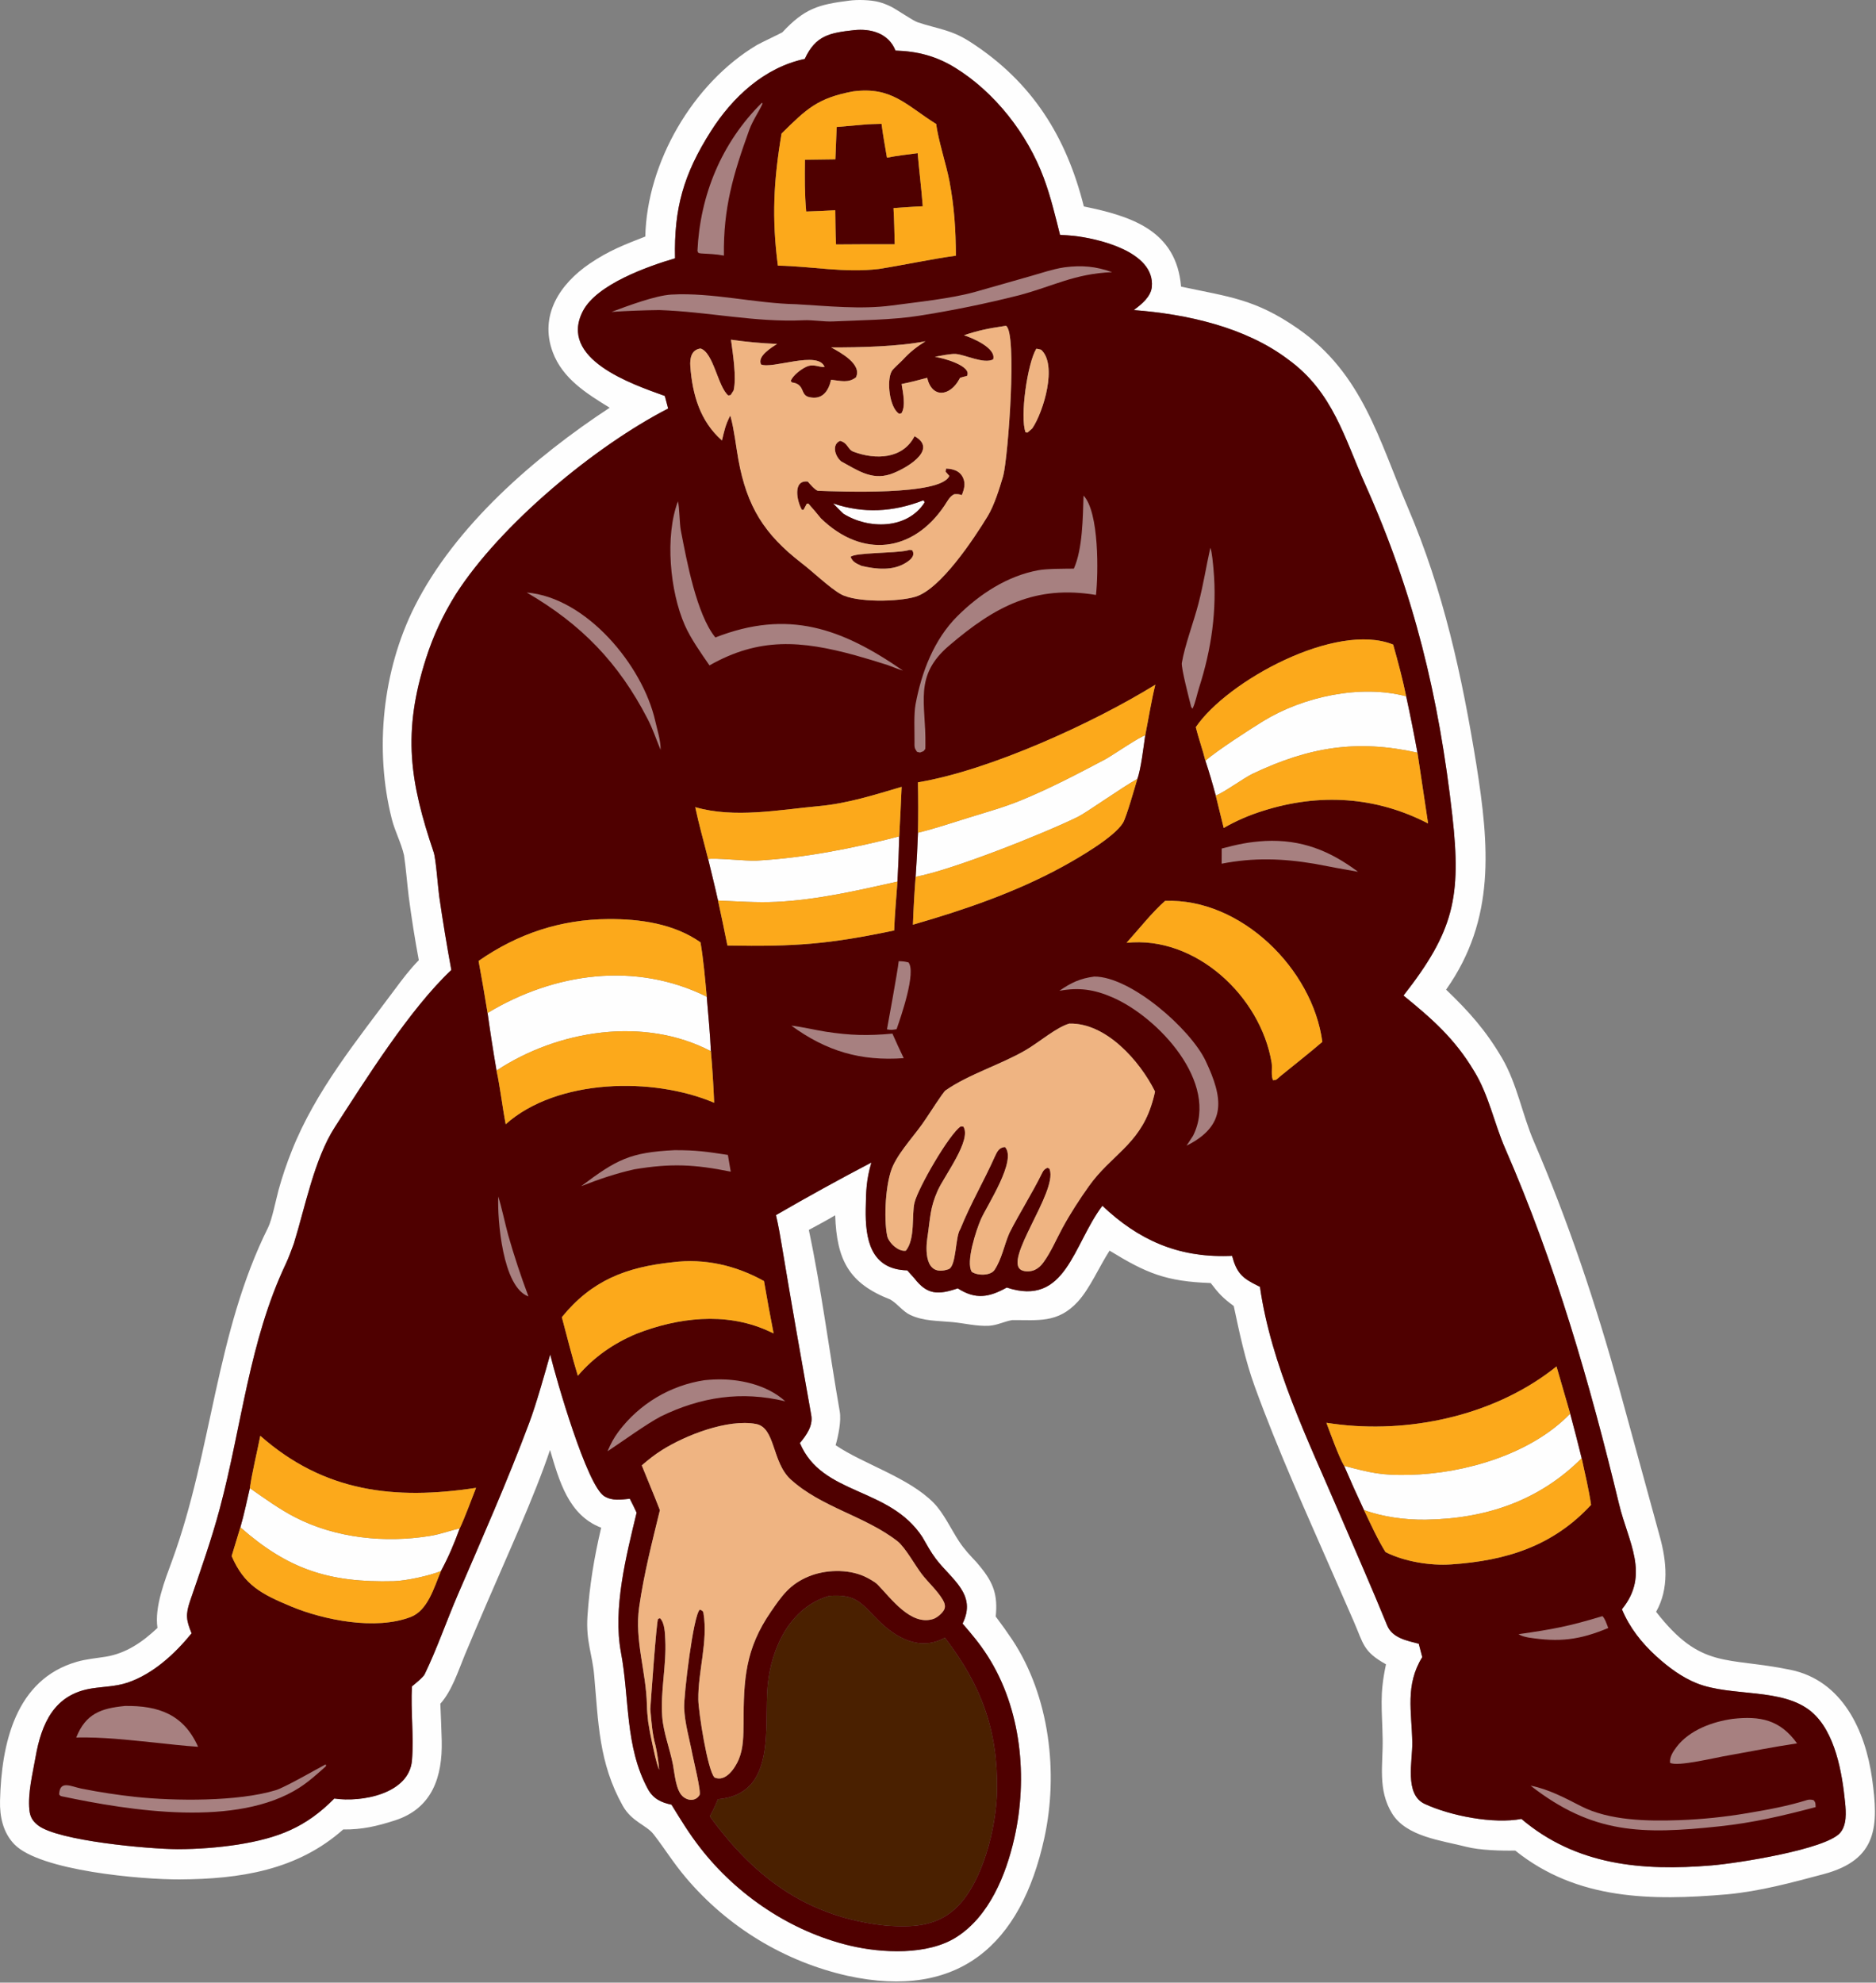 <svg width="100%" height="100%" viewBox="0 0 795 840" version="1.1" xmlns="http://www.w3.org/2000/svg" xmlns:xlink="http://www.w3.org/1999/xlink" xml:space="preserve" xmlns:serif="http://www.serif.com/" style="fill-rule:evenodd;clip-rule:evenodd;stroke-linejoin:round;stroke-miterlimit:2;">
    <rect x="0" y="0" width="795" height="840" fill="#808080" stroke="none"/>
    <g transform="matrix(1,0,0,1,-106.983,-70.413)">
        <path d="M458.448,746.549C469.651,745.762 471.67,749.331 478.931,756.656C486.63,764.423 496.817,770.102 507.406,764.289C522.718,784.293 529.903,803.209 529.495,829.046C529.253,844.348 523.435,868.723 511.5,879.369C503.305,886.679 493.276,887.03 482.879,886.302C449.658,882.921 426.959,866.346 407.773,839.95C409.308,837.169 410.011,835.655 411.206,832.724C436.436,830.555 430.622,801.887 432.311,784.452C433.856,768.493 441.86,751.286 458.448,746.549Z" style="fill:rgb(74,32,0);"/>
        <path d="M466.795,70.691C470.385,70.193 476.035,70.351 479.488,71.28C481.297,71.776 483.05,72.455 484.721,73.307C487.366,74.665 493.816,79.177 495.903,79.867C504.653,82.765 509.992,82.936 518.051,88.113C544.377,105.025 558.87,128.345 566.287,157.877C586.643,162.048 605.495,168.14 607.496,191.85C627.809,196.212 638.884,197.04 657.033,209.664C684.365,228.676 691.352,256.846 703.599,285.462C718.723,320.799 726.515,356.663 732.64,394.403C738.022,428.512 740.914,459.819 719.801,489.705C729.509,499.002 736.652,506.989 743.546,518.769C749.902,529.683 752.045,542.553 756.981,554.015C771.75,588.312 783.116,622.468 793.098,658.393L810.331,721.3C813.267,731.882 814.4,743.424 808.795,753.303C828,777.958 838.49,772.227 865.813,777.896C887.789,782.456 897.507,803.711 900.342,824.083C903.106,843.955 902.769,858.312 879.803,864.437C866.302,868.038 852.905,871.695 838.843,873.012C806.979,875.742 775.313,875.524 749.106,854.466C743.243,854.585 734.076,854.338 728.428,852.882C717.993,850.193 702.98,848.621 696.915,838.759C690.725,828.694 693.092,817.972 692.918,807.435C692.697,794.038 691.514,788.627 694.331,775.55C684.594,770.103 684.862,767.033 680.668,757.368L672.074,737.739C660.575,711.424 648.482,684.808 638.704,657.832C634.631,646.596 632.305,635.383 629.81,623.738C625.191,620.328 623.531,618.573 620.048,614.011C601.036,613.337 592.864,609.878 577.188,600.284C572.856,606.977 568.839,616.325 563.782,621.851C555.239,631.187 546.819,629.612 535.92,629.705C532.551,630.281 529.512,631.938 526.065,632.118C520.857,632.39 515.698,631.041 510.55,630.554C504.514,629.983 498.269,630.174 492.663,627.501C489.472,625.98 487.306,622.736 484.257,620.982C466.782,614.163 461.555,604.349 460.912,585.294C457.436,587.405 453.341,589.537 449.743,591.517C455.02,616.323 458.452,643.365 462.845,668.441C463.541,672.413 462.231,678.843 461.093,682.719C473.036,690.786 491.931,696.324 502.599,707.098C506.854,711.395 510.061,718.378 513.407,723.464C515.639,726.857 518.063,729.381 520.833,732.338C521.342,732.938 521.846,733.542 522.346,734.15C528.076,741.13 529.853,746.294 528.946,755.302C531.416,758.569 533.791,761.906 536.068,765.309C551.764,789.163 555.573,821.538 549.555,849.103C539.628,894.568 513.106,917.739 466.246,907.544C439.479,901.524 415.408,886.934 397.687,865.991C392.225,859.544 388.778,853.771 383.948,847.55C380.9,843.625 374.683,842.269 370.865,835.443C360.67,817.215 360.562,800.037 358.777,780.163C357.969,771.158 355.23,765.738 355.939,755.137C356.804,742.185 358.767,730.244 361.744,717.673C347.892,712.337 343.985,697.902 340.073,684.722C333.464,704.483 321.524,730.384 313.14,749.975C310.059,757.118 307.016,764.277 304.011,771.451C301.218,778.218 298.455,786.894 293.584,792.25C293.82,797.464 294.018,802.679 294.178,807.896C294.517,823.112 290.252,836.57 274.326,841.688C266.707,844.137 260.444,845.609 252.426,845.517C232.888,862.877 208.511,866.537 183.227,866.681C166.881,866.773 123.862,863.021 113.051,851.793C108.233,846.791 106.826,840.035 106.996,833.314C107.603,809.291 113.453,781.919 139.664,774.446C143.611,773.321 147.747,772.977 151.788,772.323C160.499,770.914 167.413,766.07 173.714,760.138C172.372,751.193 176.864,739.954 179.947,731.529C196.977,684.992 198.246,635.355 220.64,590.397C222.192,587.283 224.021,578.333 225.05,574.513C226.614,568.852 228.499,563.284 230.695,557.838C240.693,532.626 258.294,511.136 274.353,489.54C277.56,485.228 280.676,481.073 284.461,477.234C282.793,468.285 281.368,459.292 280.188,450.265C279.496,444.678 279.009,438.162 278.188,432.738C277.004,427.528 274.34,422.633 273.026,417.45C265.597,388.156 269.033,354.543 282.697,327.364C299.912,293.12 333.652,263.964 365.355,243.157C355.514,237.125 345.409,230.819 341.236,219.651C335.379,203.977 344.35,190.59 356.946,182.06C365.042,176.578 371.569,174.085 380.445,170.628C381.133,139.288 400.586,105.713 427.697,89.51C428.96,88.754 438.344,84.298 438.52,84.109C447.875,74.066 453.742,72.326 466.795,70.691ZM468.793,83.196C458.745,84.327 452.628,85.354 448.026,95.375C430.859,99.01 417.383,111.608 408.219,126.034C396.624,144.288 392.581,158.678 393.044,179.856C381.538,183.234 359.837,190.88 353.985,202.239C343.523,222.547 374.753,233.16 388.711,238.167L390.13,243.494C359.088,259.445 318.962,292.722 300.061,322.321C294.774,330.767 290.562,339.839 287.524,349.329C277.39,380.893 280.709,401.731 290.747,431.441C291.726,434.337 292.566,446.251 293.104,450.154C294.62,460.593 296.333,471.002 298.242,481.377C280.709,497.858 262.073,527.579 248.924,547.891C240.129,561.476 236.257,582.088 231.465,597.421C230.436,600.151 229.324,603.289 228.081,605.912C212.613,638.563 209.405,674.71 200.195,709.278C196.59,722.807 192.035,735.538 187.514,748.773C185.556,754.504 185.913,756.922 188.177,762.417C181.092,771.102 171.89,779.633 161.057,783.299C156.211,784.939 151.044,784.979 146.028,785.741C129.921,788.187 124.536,800.65 122.018,815.027C120.802,821.965 118.74,830.046 119.416,837.13C119.699,840.086 120.741,841.946 123.095,843.771C131.629,850.383 170.023,853.823 182.289,853.871C190.81,853.86 199.32,853.212 207.745,851.931C224.89,849.186 236.544,844.689 248.654,832.414C260.085,834.144 280.419,830.514 281.574,816.179C282.401,805.92 280.989,795.347 281.553,784.909C282.854,783.825 286.316,781.062 286.961,779.729C292.159,768.982 296.215,757.155 300.95,746.165C311.295,722.156 322.063,697.838 331.212,673.364C334.322,665.044 337.691,652.936 340.144,644.266C342.701,654.792 355.714,699.938 363.101,704.356C366.558,706.424 370.113,705.762 373.878,705.411C374.83,707.316 375.911,709.368 376.762,711.303C372.365,729.517 366.626,751.912 370.131,770.515C373.798,789.972 371.772,810.341 381.504,828.325C383.785,832.541 387.175,834.095 391.529,835.013C395.662,841.717 398.948,847.16 403.785,853.382C419.438,873.52 442.319,888.84 467.187,894.747C480.684,897.953 500.08,898.913 512.299,891.132C526.236,882.258 533.29,864.771 536.801,849.355C542.636,823.74 539.841,794.319 525.444,771.907C522.113,766.723 518.886,762.923 514.899,758.291C521.119,745.802 510.146,739.575 503.504,730.752C501.282,727.8 499.685,724.762 497.841,721.59C483.772,700.17 455.391,704.184 445.957,681.805C448.682,678.494 451.582,674.577 450.768,670.006C446.542,646.278 442.347,622.541 438.4,598.759C437.643,594.199 436.89,589.734 435.821,585.233C449.133,577.52 462.609,570.096 476.241,562.965C474.091,570.424 473.989,574.705 473.85,582.635C473.628,595.28 475.837,608.255 491.461,608.647C491.472,608.647 494.22,611.755 494.538,612.084C499.895,619.007 504.483,619.11 512.859,616.27C520.485,621.163 526.182,620.051 533.629,615.926C558.749,624.236 561.641,597.797 574.143,581.275C589.396,595.73 606.025,603.152 627.408,602.556C627.976,602.54 628.544,602.521 629.112,602.499C631.047,609.733 633.385,611.923 639.922,615.118L640.544,615.427L640.919,615.607C645.626,648.678 661.377,680.765 674.412,711.198C681.245,727.15 688.274,743.006 694.827,759.077C697.002,764.369 703.125,765.528 708.218,766.832L709.695,772.507C702.35,784.383 705.243,795.588 705.473,808.648C705.611,816.457 702.028,830.631 710.703,834.678C721.641,839.781 740.002,843.302 751.71,841.052C774.966,860.758 802.902,863.199 832.213,860.764C843.523,859.825 880.468,853.979 886.708,847.04C889.685,843.729 889.295,838.193 888.884,834.051C887.65,821.606 884.726,804.157 874.617,795.639C862.418,785.358 840.731,789.399 826.159,783.627C819.707,781.071 813.976,776.773 808.873,772.137C802.694,766.522 797.517,759.97 794.314,752.219C806.314,737.559 796.972,723.72 793.132,707.815C780.694,656.293 766.073,605.633 744.823,556.955C740.11,546.158 737.891,534.264 731.608,524.119C723.402,510.4 713.82,502.034 701.75,492.206C723.057,464.989 726.337,450.476 722.45,415.99C716.801,365.87 706.195,321.68 685.509,275.61C676.819,256.256 671.875,236.447 652.869,222.707C634.724,208.964 609.779,203.478 587.445,201.782C590.729,199.372 594.733,196.125 595.103,191.921C596.429,176.826 571.745,171.414 562.043,170.345C560.101,170.149 558.152,170.014 556.201,169.94C554.113,161.652 552.267,153.77 549.259,145.692C542.358,127.161 528.592,109.486 511.69,99.077C503.703,94.158 495.748,92.129 486.463,91.837C483.595,84.534 476.054,82.386 468.793,83.196ZM498.071,282.476L498.614,282.638L498.753,283.372C491.433,294.727 475.028,294.728 464.402,288.065C463.036,286.824 461.363,285.037 460.025,283.693C472.96,288.118 485.501,287.31 498.071,282.476ZM406.482,492.689C407.09,500.157 407.918,508.36 408.236,515.79C379.893,500.95 343.388,506.834 317.402,523.988C316.008,515.875 314.742,507.741 313.604,499.588C341.88,482.541 376.242,477.692 406.482,492.689ZM702.888,365.43C704.61,373.36 706.201,381.318 707.661,389.3C681.986,383.612 661.779,386.861 637.759,398.271C634.22,399.952 625.064,406.591 622.181,407.449C620.772,402.239 619.498,397.842 617.799,392.701C622.752,388.39 636.688,379.373 642.357,375.902C659.167,365.606 683.434,360.25 702.888,365.43ZM772.387,669.337C774.072,675.622 775.696,681.923 777.259,688.239C759.205,706.312 736.568,713.903 711.107,714.275C702.658,714.399 692.953,713.129 684.996,710.175C682.084,703.988 679.282,697.75 676.59,691.464C687.976,694.418 692.291,695.571 704.439,695.268C727.75,694.688 755.856,686.484 772.387,669.337ZM495.007,441.906C495.447,435.686 495.779,429.458 496.002,423.227C503.335,421.42 510.548,418.99 517.758,416.752C524.98,414.51 532.407,412.449 539.41,409.59C551.802,404.529 563.619,398.318 575.436,392.075C577.937,390.753 590.969,381.836 592.28,382.05C591.665,386.397 590.433,396.671 588.96,400.432C582.5,403.95 567.415,414.718 563.727,416.519C548.834,423.791 510.392,439.063 495.007,441.906ZM208.84,717.516C210.395,712.19 211.619,706.348 212.866,700.91C218.979,705.163 225.409,709.834 232.073,713.261C249.294,722.118 270.055,724.216 289.032,721.181C294.145,720.364 297.791,718.794 301.789,717.994C299.388,724.56 297.17,729.829 293.843,736.045C289.035,738.005 279.104,740.187 273.842,740.323C246.232,741.036 228.982,735.202 208.84,717.516ZM488.05,424.775C487.908,431.162 487.659,437.546 487.304,443.924C470.487,447.697 453.202,451.692 435.949,452.522C427.684,452.919 419.523,452.296 411.267,451.965C409.981,446.153 408.48,440.2 407.088,434.396C409.04,433.726 423.59,435.274 427.464,435.055C448.008,433.893 468.223,429.876 488.05,424.775Z" style="fill:rgb(254,254,254);"/>
        <path d="M468.793,83.196C476.054,82.386 483.595,84.534 486.463,91.837C495.748,92.129 503.703,94.158 511.69,99.077C528.592,109.486 542.358,127.161 549.259,145.692C552.267,153.77 554.113,161.652 556.201,169.94C558.152,170.014 560.101,170.149 562.043,170.345C571.745,171.414 596.429,176.826 595.103,191.921C594.733,196.125 590.729,199.372 587.445,201.782C609.779,203.478 634.724,208.964 652.869,222.707C671.875,236.447 676.819,256.256 685.509,275.61C706.195,321.68 716.801,365.87 722.45,415.99C726.337,450.476 723.057,464.989 701.75,492.206C713.82,502.034 723.402,510.4 731.608,524.119C737.891,534.264 740.11,546.158 744.823,556.955C766.073,605.633 780.694,656.293 793.132,707.815C796.972,723.72 806.314,737.559 794.314,752.219C797.517,759.97 802.694,766.522 808.873,772.137C813.976,776.773 819.707,781.071 826.159,783.627C840.731,789.399 862.418,785.358 874.617,795.639C884.726,804.157 887.65,821.606 888.884,834.051C889.295,838.193 889.685,843.729 886.708,847.04C880.468,853.979 843.523,859.825 832.213,860.764C802.902,863.199 774.966,860.758 751.71,841.052C740.002,843.302 721.641,839.781 710.703,834.678C702.028,830.631 705.611,816.457 705.473,808.648C705.243,795.588 702.35,784.383 709.695,772.507L708.218,766.832C703.125,765.528 697.002,764.369 694.827,759.077C688.274,743.006 681.245,727.15 674.412,711.198C661.377,680.765 645.626,648.678 640.919,615.607L640.544,615.427L639.922,615.118C633.385,611.923 631.047,609.733 629.112,602.499C628.544,602.521 627.976,602.54 627.408,602.556C606.025,603.152 589.396,595.73 574.143,581.275C561.641,597.797 558.749,624.236 533.629,615.926C526.182,620.051 520.485,621.163 512.859,616.27C504.483,619.11 499.895,619.007 494.538,612.084C494.22,611.755 491.472,608.647 491.461,608.647C475.837,608.255 473.628,595.28 473.85,582.635C473.989,574.705 474.091,570.424 476.241,562.965C462.609,570.096 449.133,577.52 435.821,585.233C436.89,589.734 437.643,594.199 438.4,598.759C442.347,622.541 446.542,646.278 450.768,670.006C451.582,674.577 448.682,678.494 445.957,681.805C455.391,704.184 483.772,700.17 497.841,721.59C499.685,724.762 501.282,727.8 503.504,730.752C510.146,739.575 521.119,745.802 514.899,758.291C518.886,762.923 522.113,766.723 525.444,771.907C539.841,794.319 542.636,823.74 536.801,849.355C533.29,864.771 526.236,882.258 512.299,891.132C500.08,898.913 480.684,897.953 467.187,894.747C442.319,888.84 419.438,873.52 403.785,853.382C398.948,847.16 395.662,841.717 391.529,835.013C387.175,834.095 383.785,832.541 381.504,828.325C371.772,810.341 373.798,789.972 370.131,770.515C366.626,751.912 372.365,729.517 376.762,711.303C375.911,709.368 374.83,707.316 373.878,705.411C370.113,705.762 366.558,706.424 363.101,704.356C355.714,699.938 342.701,654.792 340.144,644.266C337.691,652.936 334.322,665.044 331.212,673.364C322.063,697.838 311.295,722.156 300.95,746.165C296.215,757.155 292.159,768.982 286.961,779.729C286.316,781.062 282.854,783.825 281.553,784.909C280.989,795.347 282.401,805.92 281.574,816.179C280.419,830.514 260.085,834.144 248.654,832.414C236.544,844.689 224.89,849.186 207.745,851.931C199.32,853.212 190.81,853.86 182.289,853.871C170.023,853.823 131.629,850.383 123.095,843.771C120.741,841.946 119.699,840.086 119.416,837.13C118.74,830.046 120.802,821.965 122.018,815.027C124.536,800.65 129.921,788.187 146.028,785.741C151.044,784.979 156.211,784.939 161.057,783.299C171.89,779.633 181.092,771.102 188.177,762.417C185.913,756.922 185.556,754.504 187.514,748.773C192.035,735.538 196.59,722.807 200.195,709.278C209.405,674.71 212.613,638.563 228.081,605.912C229.324,603.289 230.436,600.151 231.465,597.421C236.257,582.088 240.129,561.476 248.924,547.891C262.073,527.579 280.709,497.858 298.242,481.377C296.333,471.002 294.62,460.593 293.104,450.154C292.566,446.251 291.726,434.337 290.747,431.441C280.709,401.731 277.39,380.893 287.524,349.329C290.562,339.839 294.774,330.767 300.061,322.321C318.962,292.722 359.088,259.445 390.13,243.494L388.711,238.167C374.753,233.16 343.523,222.547 353.985,202.239C359.837,190.88 381.538,183.234 393.044,179.856C392.581,158.678 396.624,144.288 408.219,126.034C417.383,111.608 430.859,99.01 448.026,95.375C452.628,85.354 458.745,84.327 468.793,83.196ZM617.799,392.701C619.498,397.842 620.772,402.239 622.181,407.449L625.558,421.202C630.868,418.154 636.502,415.709 642.354,413.91C666.082,406.411 689.99,407.814 712.171,419.297L707.661,389.3C706.201,381.318 704.61,373.36 702.888,365.43C701.356,357.971 699.427,350.84 697.372,343.513C673.151,333.687 626.975,358.96 613.727,378.513C614.926,383.278 616.747,388.377 617.799,392.701ZM676.59,691.464C679.282,697.75 682.084,703.988 684.996,710.175C687.588,715.626 690.978,723.018 694.144,728.009C702.193,732.059 713.039,733.814 721.952,733.218C745.48,731.644 765.141,725.371 781.239,707.993C780.282,701.492 778.662,694.692 777.259,688.239C775.696,681.923 774.072,675.622 772.387,669.337L766.59,649.344C741.65,669.432 706.757,677.474 675.25,674.034C673.188,673.798 671.131,673.529 669.079,673.226C670.791,677.74 674.289,687.559 676.59,691.464ZM458.448,746.549C441.86,751.286 433.856,768.493 432.311,784.452C430.622,801.887 436.436,830.555 411.206,832.724C410.011,835.655 409.308,837.169 407.773,839.95C426.959,866.346 449.658,882.921 482.879,886.302C493.276,887.03 503.305,886.679 511.5,879.369C523.435,868.723 529.253,844.348 529.495,829.046C529.903,803.209 522.718,784.293 507.406,764.289C496.817,770.102 486.63,764.423 478.931,756.656C471.67,749.331 469.651,745.762 458.448,746.549ZM531.806,208.678C525.808,209.567 521.265,210.492 515.494,212.458C519.185,213.616 529.304,217.958 527.855,222.683C523.922,224.748 516.119,220.713 512.023,220.383C510.009,220.22 505.226,221.183 503.161,221.623C506.407,221.955 519.115,225.475 516.746,229.719C515.741,229.928 514.774,230.16 513.807,230.506L513.519,231.054C509.624,238.296 501.988,239.372 499.89,230.486C496.119,231.508 492.881,232.341 489.059,233.119C489.618,236.782 490.908,242.353 489.009,245.487L488.053,245.734C483.935,243.291 482.635,231.822 484.816,227.776C485.523,226.463 488.435,224.112 489.542,222.895C492.593,219.544 495.405,217.397 499.178,214.989C488.078,217.236 470.833,217.676 459.206,217.598C463.172,219.766 472.422,224.741 469.714,230.297C466.463,232.781 463.385,231.79 459.181,231.313C458.237,235.425 455.865,240.183 449.709,238.619C446.018,237.681 448.228,233.154 442.545,232.426L442.069,231.771C443.064,229.426 446.297,226.937 448.608,225.843C451.655,224.402 453.765,225.987 456.407,225.923C453.9,218.723 434.037,226.958 429.482,224.808C427.771,221.382 433.918,217.633 436.308,216.135C429.767,215.864 423.244,215.266 416.762,214.342C417.543,220.154 419.171,230.338 417.867,235.835L416.614,237.798L415.632,237.983C411.189,234.358 409.37,219.715 403.836,218.072C399.912,218.571 399.285,222.319 399.526,225.594C400.404,237.575 403.662,248.914 412.934,257.02C414.011,252.585 414.373,250.524 416.445,246.465L416.639,247.133C418.068,252.172 418.942,260.016 419.906,265.251C423.551,285.054 430.774,296.689 446.678,308.981C451.255,312.464 458.627,319.558 463.315,322.157C469.854,325.781 487.756,325.426 494.955,323.23C505.637,319.97 519.656,298.723 525.524,289.129C528.323,284.553 530.6,277.172 532.118,272.02C534.226,263.814 538.128,211.155 533.287,208.445L531.806,208.678ZM507.9,268.946C509.33,269.008 510.189,269.112 511.573,269.601C513.166,270.158 514.455,271.353 515.131,272.899C516.27,275.476 515.511,277.7 514.61,280.163C513.041,279.712 513.035,279.771 511.377,279.802C509.436,280.676 508.371,282.952 507.151,284.755C493.903,304.324 472.527,307.145 454.882,290.051C453.082,287.832 451.458,285.904 449.547,283.776L448.897,283.792L447.496,286.413L446.83,286.429C444.682,282.889 442.801,273.642 449.308,274.442C450.053,275.327 452.575,278.312 453.731,278.351C462.441,278.641 505.817,280.52 509.274,272.036L507.691,270.236L507.9,268.946ZM498.071,282.476C485.501,287.31 472.96,288.118 460.025,283.693C461.363,285.037 463.036,286.824 464.402,288.065C475.028,294.728 491.433,294.727 498.753,283.372L498.614,282.638L498.071,282.476ZM494.547,255.215C505.201,261.157 489.711,269.601 484.207,271.365C476.146,273.947 470.179,269.503 463.462,265.906C460.737,263.654 459.42,258.675 462.987,257.202C466.371,258.065 466.134,260.844 468.659,261.792C478.129,265.35 489.603,264.899 494.547,255.215ZM491.447,303.637C492.736,303.314 492.266,303.338 493.552,303.558C494.99,305.794 492.861,307.576 491.065,308.732C485.382,312.393 478.254,311.61 472.057,310.159C469.864,309.141 468.354,308.575 467.44,306.363C469.251,304.462 486.019,304.88 491.447,303.637ZM381.66,799.897C382.152,803.148 382.654,805.748 383.365,808.96C384.158,812.544 384.975,816.881 386.299,820.231C386.172,817.721 385.355,812.356 384.763,809.896C383.415,805.273 382.991,799.344 382.567,794.487C382.842,790.556 385.122,757.862 385.84,756.313L386.651,756.013C388.708,757.871 388.785,762.537 388.914,765.183C389.443,776.017 386.825,786.853 387.613,797.65C388.118,804.583 390.873,811.309 392.178,818.126C392.904,821.921 393.364,828.815 396.273,831.473C397.349,832.456 398.988,833.159 400.446,832.94C401.747,832.744 402.736,832.052 403.424,830.953C404.225,829.672 400.848,816.062 400.393,813.641C399.152,807.049 397.205,800.8 396.907,794.041C396.687,789.036 400.763,754.495 403.565,752.373C404.361,752.722 404.93,752.828 405.106,753.908C407.07,765.939 402.74,778.559 402.912,790.533C402.987,795.683 406.821,820.51 409.776,823.498C414.529,825.583 418.52,819.465 420.058,815.803C422.052,811.057 422.014,805.641 422.088,800.574C422.103,781.956 422.755,769.092 433.685,753.243C438.257,746.613 441.578,741.679 449.647,738.332C456.686,735.413 466.156,735.127 473.16,738.244C474.631,738.899 477.669,740.531 478.824,741.701C484.487,747.445 492.944,759.441 502.495,756.332C504.025,755.834 506.403,753.889 507.139,752.287C507.76,750.934 507.266,749.499 506.517,748.227C504.235,744.352 500.52,741.061 497.727,737.487C494.94,733.92 490.603,725.962 487.279,723.377C473.573,712.717 455.116,709.084 442.089,697.248C434.008,689.906 435.681,675.278 427.351,673.725C415.365,671.491 397.589,678.444 387.496,684.789C384.33,686.779 381.659,688.927 378.953,691.267C381.478,697.525 384.206,703.966 386.632,710.233C383.295,723.898 379.851,737.306 377.847,751.263C375.826,765.336 380.816,778.662 381.12,792.689C381.164,795.019 381.392,797.6 381.66,799.897ZM560.122,504.089C554.467,505.758 547.484,511.932 541.55,515.383C531.027,521.503 517.46,525.563 507.683,532.402C506.576,533.177 500.685,542.518 499.345,544.41C495.165,550.854 488.718,557.331 485.446,564.241C482.22,571.056 481.431,586.589 482.941,593.997C483.53,596.882 487.689,600.859 490.86,600.304C494.955,595.199 493.265,585.157 494.526,579.965C496.067,573.617 509.343,550.741 514.13,547.639L515.226,547.722C518.894,553.327 507.067,568.712 504.331,574.894C501.008,582.402 501.299,586.132 499.957,594.979C499.333,599.094 498.478,611.713 508.902,608.167C512.37,606.987 511.726,594.277 513.94,591.157C518.352,580.223 523.786,571.135 528.524,560.531C529.513,558.448 530.258,556.587 532.858,556.376C538.099,561.902 525.189,581.22 522.653,587.025C520.694,591.507 516.167,605.176 518.798,609.27C521.252,610.965 526.791,610.952 528.438,608.46C531.571,603.721 532.501,597.962 534.741,592.809C539.085,584.246 544.409,575.954 548.671,567.277C549.232,566.134 549.745,565.709 550.803,565.197C551.608,565.49 551.612,565.272 551.849,565.977C555.07,575.541 531.764,604.74 539.948,608.581C541.545,609.331 543.958,609.17 545.545,608.418C547.03,607.714 548.132,606.658 549.098,605.344C552.362,600.907 554.606,595.494 557.235,590.656C560.536,584.58 564.47,578.517 568.486,572.885C577.703,559.959 589.346,555.558 594.807,538.963C595.48,536.97 596.03,534.937 596.455,532.876C590.063,519.971 575.722,503.677 560.122,504.089ZM468.432,109.148C453.493,111.958 448.812,116.496 438.187,126.992C434.814,146.898 434.008,162.881 436.631,182.96C451.343,183.226 464.758,186.131 479.448,184.36C490.295,182.659 501.315,180.206 512.065,178.744C511.996,167.59 511.41,158.263 509.335,147.186C508.064,140.403 504.423,129.286 503.743,122.976C490.893,114.92 484.864,106.956 468.432,109.148ZM473.183,123.205C475.064,122.986 478.551,122.966 480.56,122.889C481.13,127.531 482.077,132.572 482.855,137.218C486.835,136.407 491.773,135.865 495.862,135.309C496.511,142.821 497.432,150.115 498.028,157.81C493.94,157.964 489.714,158.307 485.622,158.585C485.941,163.565 485.996,168.897 486.137,173.91L474.375,173.905L461.266,173.984C461.012,169.349 461.03,164.169 460.944,159.488C456.842,159.743 452.737,159.923 448.628,160.028C447.933,152.281 448.018,145.835 448.099,138.085L460.991,137.91L461.538,124.219L473.183,123.205ZM392.008,605.2C372.196,607.305 357.738,612.924 345.079,628.469C347.232,636.501 349.427,645.402 351.856,653.289C358.749,645.293 366.925,639.614 376.668,635.509C394.272,628.653 414.151,626.228 431.885,634.004C432.868,634.433 433.844,634.876 434.813,635.335C433.366,627.969 432.012,620.584 430.752,613.183C418.941,606.568 405.545,603.465 392.008,605.2ZM600.729,452.109C595.425,456.688 589.226,464.528 584.38,469.863C613.617,466.755 641.201,492.505 645.874,520.686C646.229,522.828 645.495,526.498 646.532,528.11C648.236,527.91 647.946,527.714 649.538,526.383C655.378,521.638 661.661,516.706 667.35,511.834C663.27,480.965 632.819,450.852 600.729,452.109ZM546.153,218.147C542.387,224.232 539.105,247.092 541.598,253.586L542.419,253.673L544.411,251.953C549.241,244.861 555.196,224.904 548.173,218.584C547.466,218.408 546.87,218.217 546.153,218.147ZM588.96,400.432C590.433,396.671 591.665,386.397 592.28,382.05C593.591,375.501 594.999,366.726 596.587,360.504C570.487,376.658 526.386,396.831 495.987,401.87C496.132,408.988 496.137,416.108 496.002,423.227C495.779,429.458 495.447,435.686 495.007,441.906C494.482,448.656 494.099,455.417 493.861,462.184C515.499,455.96 537.392,448.462 557.226,437.616C563.761,434.042 579.109,425.199 582.866,419.055C584.28,416.743 587.994,403.685 588.96,400.432ZM293.843,736.045C297.17,729.829 299.388,724.56 301.789,717.994C304.013,713.316 306.742,705.781 308.717,700.788C274.204,706.032 244.373,702.63 217.293,678.742C215.982,685.41 213.775,694.398 212.866,700.91C211.619,706.348 210.395,712.19 208.84,717.516L205.154,729.687C210.422,741.997 217.771,745.783 230.265,751C244.277,756.85 266.244,761.197 281.031,755.496C288.242,752.716 290.853,743.2 293.843,736.045ZM407.088,434.396C408.48,440.2 409.981,446.153 411.267,451.965C412.642,458.305 413.969,464.655 415.248,471.014C443.927,471.526 458.062,470.466 485.907,464.637C486.103,458.179 486.845,450.461 487.304,443.924C487.659,437.546 487.908,431.162 488.05,424.775C488.434,417.783 488.776,410.789 489.074,403.792C477.461,407.21 466.195,410.825 454.091,411.942C437.112,413.508 418.19,417.196 401.606,412.391C403.238,420.043 405.215,426.879 407.088,434.396ZM313.604,499.588C314.742,507.741 316.008,515.875 317.402,523.988C318.913,530.878 319.88,539.488 321.292,546.718C343.03,527.343 383.865,526.625 409.623,537.629C409.328,530.339 408.865,523.058 408.236,515.79C407.918,508.36 407.09,500.157 406.482,492.689C405.822,485.502 405.064,476.689 403.833,469.658C392.562,461.75 378.306,459.738 364.823,459.814C344.575,459.928 326.344,466.011 309.791,477.543C311.156,484.875 312.427,492.224 313.604,499.588Z" style="fill:rgb(79,0,0);"   data-color="color-1"/>
        <path d="M558.287,183.646C565.496,182.725 571.496,183.274 578.285,185.725C562.351,186.347 553.005,191.783 538.86,195.508C524.811,199.066 510.604,201.973 496.286,204.219C485.401,205.96 471.149,206.087 459.937,206.607C455.953,206.765 451.421,205.917 447.486,206.102C426.872,207.071 407.119,202.481 386.375,201.781C379.619,201.86 372.866,202.121 366.123,202.562C372.7,200.13 384.676,195.592 391.506,195.217C408.962,194.259 426.727,198.945 444.481,199.307C457.529,200.048 471.897,201.592 484.91,199.842C495.466,198.421 509.793,196.959 519.923,194.167L544.099,187.287C548.514,186.027 553.068,184.463 557.571,183.754L558.287,183.646ZM394.275,282.832C394.96,285.383 394.905,292.069 395.519,295.241C397.963,307.878 402.164,330.737 410.138,340.495C440.918,328.467 463.602,336.505 489.652,354.55C487.638,353.945 485.168,352.938 483.158,352.185C478.623,350.728 474.061,349.356 469.474,348.069C446.425,341.743 428.686,340.397 407.645,352.328C404.066,347.137 399.711,341.019 397.194,335.307C390.858,320.933 388.697,297.581 394.275,282.832ZM566.154,280.388C572.844,287.358 572.429,313.51 571.429,322.48C545.723,318.237 528.845,327.155 509.127,344.003C494.041,356.895 499.439,368.165 499.148,386.125C499.049,388.106 499.418,387.329 498.347,388.669C496.44,389.375 497.339,389.383 495.576,388.936C494.451,387.338 494.499,386.921 494.524,384.694C494.575,380.17 494.177,373.105 494.972,368.819C497.504,355.18 502.787,341.294 512.795,331.371C522.166,322.08 533.863,314.422 546.976,312.016C550.725,311.328 558.237,311.375 562.054,311.33C565.787,302.993 565.859,289.569 566.154,280.388ZM570.683,484.169C586.101,484.071 611.506,506.328 617.939,519.966C625.24,535.44 627.111,547.18 609.82,555.817L612.589,551.573C623.809,529.093 597.703,501.371 578.484,493.004C570.688,489.609 564.186,488.674 555.903,490.205C560.906,486.749 564.625,484.977 570.683,484.169ZM841.236,798.662C852.831,797.361 861.335,798.986 868.527,809.054C859.025,810.442 848.876,812.456 839.376,814.163C834.597,814.907 817.803,819.099 814.697,817.271C814.499,814.827 815.897,812.65 817.384,810.667C822.792,803.461 832.612,799.866 841.236,798.662ZM159.977,793.191C174.09,793.001 184.825,796.737 190.923,810.49C184.645,810.068 178.377,809.339 172.119,808.668C160.658,807.534 150.875,806.342 139.29,806.556C143.306,796.473 149.739,794.185 159.977,793.191ZM244.868,818.006L245.181,818.22L245.074,818.747C241.628,821.864 237.771,825.308 233.863,827.813C207.419,844.767 162.485,837.665 133.102,831.453C132.445,831.274 132.843,831.439 132.043,830.713C132.25,824.442 137.09,827.336 141.517,828.213C149.114,829.726 156.775,830.901 164.477,831.733C180.848,833.474 207.776,833.791 223.87,828.873C227.64,827.722 240.379,820.39 244.868,818.006ZM405.573,655.169C406.96,655.038 408.351,654.939 409.744,654.873C420.058,654.443 431.924,657.001 439.744,664.108C421.195,659.664 404.116,662.201 386.992,670.54C380.898,673.741 370.736,681.141 364.439,685.299C365.834,681.987 367.025,679.755 369.136,676.896C377.96,665.153 391.046,657.35 405.573,655.169ZM429.813,113.989L430.153,114.216C429.186,116.784 426.002,121.274 424.488,125.473C417.674,144.364 413.471,158.573 413.754,178.7C410.461,178.068 407.331,177.973 403.988,177.782L402.977,177.603L402.538,176.789C403.633,153.025 412.797,130.836 429.813,113.989ZM755.607,826.967C763.058,828.366 770.265,832.199 776.916,835.622C788.961,841.821 805.297,842.059 818.696,841.573C828.309,841.217 837.888,840.234 847.373,838.629C856.001,837.191 864.477,835.646 872.815,833.037C873.691,832.763 874.709,832.871 875.592,833.122C876.477,834.233 876.325,834.614 876.398,836.059C862.384,839.747 849.96,842.685 835.511,844.213C802.868,847.666 781.977,847.511 755.607,826.967ZM619.891,302.496C620.581,304.023 621.059,309.65 621.23,311.549C622.776,328.742 620.384,345.44 615.11,361.823C614.272,364.426 613.532,368.347 612.32,370.706L611.771,369.894C611.045,367.02 607.464,353.337 607.812,351.272C609.07,343.795 612.837,333.966 614.881,326.048C617.006,317.814 618.097,310.523 619.891,302.496ZM330.197,321.454C355.583,323.578 379.378,352.464 384.653,375.85C385.526,379.72 387,384.136 386.933,388.121C384.987,383.542 383.816,379.642 381.423,375.007C369.097,351.132 353.255,334.843 330.197,321.454ZM643.148,426.709C658.437,426.012 670.426,430.749 682.477,439.773C676.337,438.708 670.208,437.58 664.092,436.388C650.481,434.098 638.224,433.699 624.69,436.346L624.71,429.923C631.766,428.08 635.903,427.167 643.148,426.709ZM392.872,557.717C402.193,557.704 406.318,558.34 415.444,559.731L416.651,566.823C401.145,563.703 391.319,563.259 375.799,565.834C367.972,567.574 360.706,570.058 353.258,572.984C368.279,561.68 373.998,558.63 392.872,557.717ZM442.335,504.958C446.215,505.342 452.748,506.877 456.904,507.516C467.373,509.127 474.832,509.289 485.168,508.339C486.707,511.833 488.305,515.301 489.963,518.74C471.724,520.065 457.227,515.805 442.335,504.958ZM786.057,755.141C787.171,756.228 787.915,758.63 788.525,760.168C776.302,765.263 767.803,766.264 754.602,764.188C753,763.808 751.89,763.67 750.491,762.785C765.387,760.648 771.61,759.489 786.057,755.141ZM487.832,477.639C489.781,477.719 490.074,477.739 491.965,478.164C495.335,482.303 488.742,501.313 486.928,506.468C485.112,506.737 484.707,506.884 482.86,506.515C482.86,506.512 487.49,481.44 487.832,477.639ZM318.128,577.357C319.401,581.168 321.127,589.305 322.33,593.647C324.834,602.445 327.705,611.134 330.933,619.693C319.912,615.802 317.737,587.064 318.128,577.357Z" style="fill:white;fill-opacity:0.5;"/>
        <path d="M313.604,499.588C312.427,492.224 311.156,484.875 309.791,477.543C326.344,466.011 344.575,459.928 364.823,459.814C378.306,459.738 392.562,461.75 403.833,469.658C405.064,476.689 405.822,485.502 406.482,492.689C376.242,477.692 341.88,482.541 313.604,499.588ZM408.236,515.79C408.865,523.058 409.328,530.339 409.623,537.629C383.865,526.625 343.03,527.343 321.292,546.718C319.88,539.488 318.913,530.878 317.402,523.988C343.388,506.834 379.893,500.95 408.236,515.79ZM676.59,691.464C674.289,687.559 670.791,677.74 669.079,673.226C671.131,673.529 673.188,673.798 675.25,674.034C706.757,677.474 741.65,669.432 766.59,649.344L772.387,669.337C755.856,686.484 727.75,694.688 704.439,695.268C692.291,695.571 687.976,694.418 676.59,691.464ZM777.259,688.239C778.662,694.692 780.282,701.492 781.239,707.993C765.141,725.371 745.48,731.644 721.952,733.218C713.039,733.814 702.193,732.059 694.144,728.009C690.978,723.018 687.588,715.626 684.996,710.175C692.953,713.129 702.658,714.399 711.107,714.275C736.568,713.903 759.205,706.312 777.259,688.239ZM707.661,389.3L712.171,419.297C689.99,407.814 666.082,406.411 642.354,413.91C636.502,415.709 630.868,418.154 625.558,421.202L622.181,407.449C625.064,406.591 634.22,399.952 637.759,398.271C661.779,386.861 681.986,383.612 707.661,389.3ZM617.799,392.701C616.747,388.377 614.926,383.278 613.727,378.513C626.975,358.96 673.151,333.687 697.372,343.513C699.427,350.84 701.356,357.971 702.888,365.43C683.434,360.25 659.167,365.606 642.357,375.902C636.688,379.373 622.752,388.39 617.799,392.701ZM496.002,423.227C496.137,416.108 496.132,408.988 495.987,401.87C526.386,396.831 570.487,376.658 596.587,360.504C594.999,366.726 593.591,375.501 592.28,382.05C590.969,381.836 577.937,390.753 575.436,392.075C563.619,398.318 551.802,404.529 539.41,409.59C532.407,412.449 524.98,414.51 517.758,416.752C510.548,418.99 503.335,421.42 496.002,423.227ZM588.96,400.432C587.994,403.685 584.28,416.743 582.866,419.055C579.109,425.199 563.761,434.042 557.226,437.616C537.392,448.462 515.499,455.96 493.861,462.184C494.099,455.417 494.482,448.656 495.007,441.906C510.392,439.063 548.834,423.791 563.727,416.519C567.415,414.718 582.5,403.95 588.96,400.432ZM212.866,700.91C213.775,694.398 215.982,685.41 217.293,678.742C244.373,702.63 274.204,706.032 308.717,700.788C306.742,705.781 304.013,713.316 301.789,717.994C297.791,718.794 294.145,720.364 289.032,721.181C270.055,724.216 249.294,722.118 232.073,713.261C225.409,709.834 218.979,705.163 212.866,700.91ZM293.843,736.045C290.853,743.2 288.242,752.716 281.031,755.496C266.244,761.197 244.277,756.85 230.265,751C217.771,745.783 210.422,741.997 205.154,729.687L208.84,717.516C228.982,735.202 246.232,741.036 273.842,740.323C279.104,740.187 289.035,738.005 293.843,736.045ZM468.432,109.148C484.864,106.956 490.893,114.92 503.743,122.976C504.423,129.286 508.064,140.403 509.335,147.186C511.41,158.263 511.996,167.59 512.065,178.744C501.315,180.206 490.295,182.659 479.448,184.36C464.758,186.131 451.343,183.226 436.631,182.96C434.008,162.881 434.814,146.898 438.187,126.992C448.812,116.496 453.493,111.958 468.432,109.148ZM473.183,123.205L461.538,124.219L460.991,137.91L448.099,138.085C448.018,145.835 447.933,152.281 448.628,160.028C452.737,159.923 456.842,159.743 460.944,159.488C461.03,164.169 461.012,169.349 461.266,173.984L474.375,173.905L486.137,173.91C485.996,168.897 485.941,163.565 485.622,158.585C489.714,158.307 493.94,157.964 498.028,157.81C497.432,150.115 496.511,142.821 495.862,135.309C491.773,135.865 486.835,136.407 482.855,137.218C482.077,132.572 481.13,127.531 480.56,122.889C478.551,122.966 475.064,122.986 473.183,123.205ZM407.088,434.396C405.215,426.879 403.238,420.043 401.606,412.391C418.19,417.196 437.112,413.508 454.091,411.942C466.195,410.825 477.461,407.21 489.074,403.792C488.776,410.789 488.434,417.783 488.05,424.775C468.223,429.876 448.008,433.893 427.464,435.055C423.59,435.274 409.04,433.726 407.088,434.396ZM487.304,443.924C486.845,450.461 486.103,458.179 485.907,464.637C458.062,470.466 443.927,471.526 415.248,471.014C413.969,464.655 412.642,458.305 411.267,451.965C419.523,452.296 427.684,452.919 435.949,452.522C453.202,451.692 470.487,447.697 487.304,443.924ZM392.008,605.2C405.545,603.465 418.941,606.568 430.752,613.183C432.012,620.584 433.366,627.969 434.813,635.335C433.844,634.876 432.868,634.433 431.885,634.004C414.151,626.228 394.272,628.653 376.668,635.509C366.925,639.614 358.749,645.293 351.856,653.289C349.427,645.402 347.232,636.501 345.079,628.469C357.738,612.924 372.196,607.305 392.008,605.2ZM600.729,452.109C632.819,450.852 663.27,480.965 667.35,511.834C661.661,516.706 655.378,521.638 649.538,526.383C647.946,527.714 648.236,527.91 646.532,528.11C645.495,526.498 646.229,522.828 645.874,520.686C641.201,492.505 613.617,466.755 584.38,469.863C589.226,464.528 595.425,456.688 600.729,452.109Z" style="fill:rgb(252,169,27);"   data-color="color-2"/>
        <path d="M381.66,799.897C381.392,797.6 381.164,795.019 381.12,792.689C380.816,778.662 375.826,765.336 377.847,751.263C379.851,737.306 383.295,723.898 386.632,710.233C384.206,703.966 381.478,697.525 378.953,691.267C381.659,688.927 384.33,686.779 387.496,684.789C397.589,678.444 415.365,671.491 427.351,673.725C435.681,675.278 434.008,689.906 442.089,697.248C455.116,709.084 473.573,712.717 487.279,723.377C490.603,725.962 494.94,733.92 497.727,737.487C500.52,741.061 504.235,744.352 506.517,748.227C507.266,749.499 507.76,750.934 507.139,752.287C506.403,753.889 504.025,755.834 502.495,756.332C492.944,759.441 484.487,747.445 478.824,741.701C477.669,740.531 474.631,738.899 473.16,738.244C466.156,735.127 456.686,735.413 449.647,738.332C441.578,741.679 438.257,746.613 433.685,753.243C422.755,769.092 422.103,781.956 422.088,800.574C422.014,805.641 422.052,811.057 420.058,815.803C418.52,819.465 414.529,825.583 409.776,823.498C406.821,820.51 402.987,795.683 402.912,790.533C402.74,778.559 407.07,765.939 405.106,753.908C404.93,752.828 404.361,752.722 403.565,752.373C400.763,754.495 396.687,789.036 396.907,794.041C397.205,800.8 399.152,807.049 400.393,813.641C400.848,816.062 404.225,829.672 403.424,830.953C402.736,832.052 401.747,832.744 400.446,832.94C398.988,833.159 397.349,832.456 396.273,831.473C393.364,828.815 392.904,821.921 392.178,818.126C390.873,811.309 388.118,804.583 387.613,797.65C386.825,786.853 389.443,776.017 388.914,765.183C388.785,762.537 388.708,757.871 386.651,756.013L385.84,756.313C385.122,757.862 382.842,790.556 382.567,794.487C382.991,799.344 383.415,805.273 384.763,809.896C385.355,812.356 386.172,817.721 386.299,820.231C384.975,816.881 384.158,812.544 383.365,808.96C382.654,805.748 382.152,803.148 381.66,799.897ZM531.806,208.678L533.287,208.445C538.128,211.155 534.226,263.814 532.118,272.02C530.6,277.172 528.323,284.553 525.524,289.129C519.656,298.723 505.637,319.97 494.955,323.23C487.756,325.426 469.854,325.781 463.315,322.157C458.627,319.558 451.255,312.464 446.678,308.981C430.774,296.689 423.551,285.054 419.906,265.251C418.942,260.016 418.068,252.172 416.639,247.133L416.445,246.465C414.373,250.524 414.011,252.585 412.934,257.02C403.662,248.914 400.404,237.575 399.526,225.594C399.285,222.319 399.912,218.571 403.836,218.072C409.37,219.715 411.189,234.358 415.632,237.983L416.614,237.798L417.867,235.835C419.171,230.338 417.543,220.154 416.762,214.342C423.244,215.266 429.767,215.864 436.308,216.135C433.918,217.633 427.771,221.382 429.482,224.808C434.037,226.958 453.9,218.723 456.407,225.923C453.765,225.987 451.655,224.402 448.608,225.843C446.297,226.937 443.064,229.426 442.069,231.771L442.545,232.426C448.228,233.154 446.018,237.681 449.709,238.619C455.865,240.183 458.237,235.425 459.181,231.313C463.385,231.79 466.463,232.781 469.714,230.297C472.422,224.741 463.172,219.766 459.206,217.598C470.833,217.676 488.078,217.236 499.178,214.989C495.405,217.397 492.593,219.544 489.542,222.895C488.435,224.112 485.523,226.463 484.816,227.776C482.635,231.822 483.935,243.291 488.053,245.734L489.009,245.487C490.908,242.353 489.618,236.782 489.059,233.119C492.881,232.341 496.119,231.508 499.89,230.486C501.988,239.372 509.624,238.296 513.519,231.054L513.807,230.506C514.774,230.16 515.741,229.928 516.746,229.719C519.115,225.475 506.407,221.955 503.161,221.623C505.226,221.183 510.009,220.22 512.023,220.383C516.119,220.713 523.922,224.748 527.855,222.683C529.304,217.958 519.185,213.616 515.494,212.458C521.265,210.492 525.808,209.567 531.806,208.678ZM507.9,268.946L507.691,270.236L509.274,272.036C505.817,280.52 462.441,278.641 453.731,278.351C452.575,278.312 450.053,275.327 449.308,274.442C442.801,273.642 444.682,282.889 446.83,286.429L447.496,286.413L448.897,283.792L449.547,283.776C451.458,285.904 453.082,287.832 454.882,290.051C472.527,307.145 493.903,304.324 507.151,284.755C508.371,282.952 509.436,280.676 511.377,279.802C513.035,279.771 513.041,279.712 514.61,280.163C515.511,277.7 516.27,275.476 515.131,272.899C514.455,271.353 513.166,270.158 511.573,269.601C510.189,269.112 509.33,269.008 507.9,268.946ZM491.447,303.637C486.019,304.88 469.251,304.462 467.44,306.363C468.354,308.575 469.864,309.141 472.057,310.159C478.254,311.61 485.382,312.393 491.065,308.732C492.861,307.576 494.99,305.794 493.552,303.558C492.266,303.338 492.736,303.314 491.447,303.637ZM494.547,255.215C489.603,264.899 478.129,265.35 468.659,261.792C466.134,260.844 466.371,258.065 462.987,257.202C459.42,258.675 460.737,263.654 463.462,265.906C470.179,269.503 476.146,273.947 484.207,271.365C489.711,269.601 505.201,261.157 494.547,255.215ZM560.122,504.089C575.722,503.677 590.063,519.971 596.455,532.876C596.03,534.937 595.48,536.97 594.807,538.963C589.346,555.558 577.703,559.959 568.486,572.885C564.47,578.517 560.536,584.58 557.235,590.656C554.606,595.494 552.362,600.907 549.098,605.344C548.132,606.658 547.03,607.714 545.545,608.418C543.958,609.17 541.545,609.331 539.948,608.581C531.764,604.74 555.07,575.541 551.849,565.977C551.612,565.272 551.608,565.49 550.803,565.197C549.745,565.709 549.232,566.134 548.671,567.277C544.409,575.954 539.085,584.246 534.741,592.809C532.501,597.962 531.571,603.721 528.438,608.46C526.791,610.952 521.252,610.965 518.798,609.27C516.167,605.176 520.694,591.507 522.653,587.025C525.189,581.22 538.099,561.902 532.858,556.376C530.258,556.587 529.513,558.448 528.524,560.531C523.786,571.135 518.352,580.223 513.94,591.157C511.726,594.277 512.37,606.987 508.902,608.167C498.478,611.713 499.333,599.094 499.957,594.979C501.299,586.132 501.008,582.402 504.331,574.894C507.067,568.712 518.894,553.327 515.226,547.722L514.13,547.639C509.343,550.741 496.067,573.617 494.526,579.965C493.265,585.157 494.955,595.199 490.86,600.304C487.689,600.859 483.53,596.882 482.941,593.997C481.431,586.589 482.22,571.056 485.446,564.241C488.718,557.331 495.165,550.854 499.345,544.41C500.685,542.518 506.576,533.177 507.683,532.402C517.46,525.563 531.027,521.503 541.55,515.383C547.484,511.932 554.467,505.758 560.122,504.089ZM546.153,218.147C546.87,218.217 547.466,218.408 548.173,218.584C555.196,224.904 549.241,244.861 544.411,251.953L542.419,253.673L541.598,253.586C539.105,247.092 542.387,224.232 546.153,218.147Z" style="fill:rgb(239,180,130);"   data-color="color-4"/>
    </g>
</svg>
